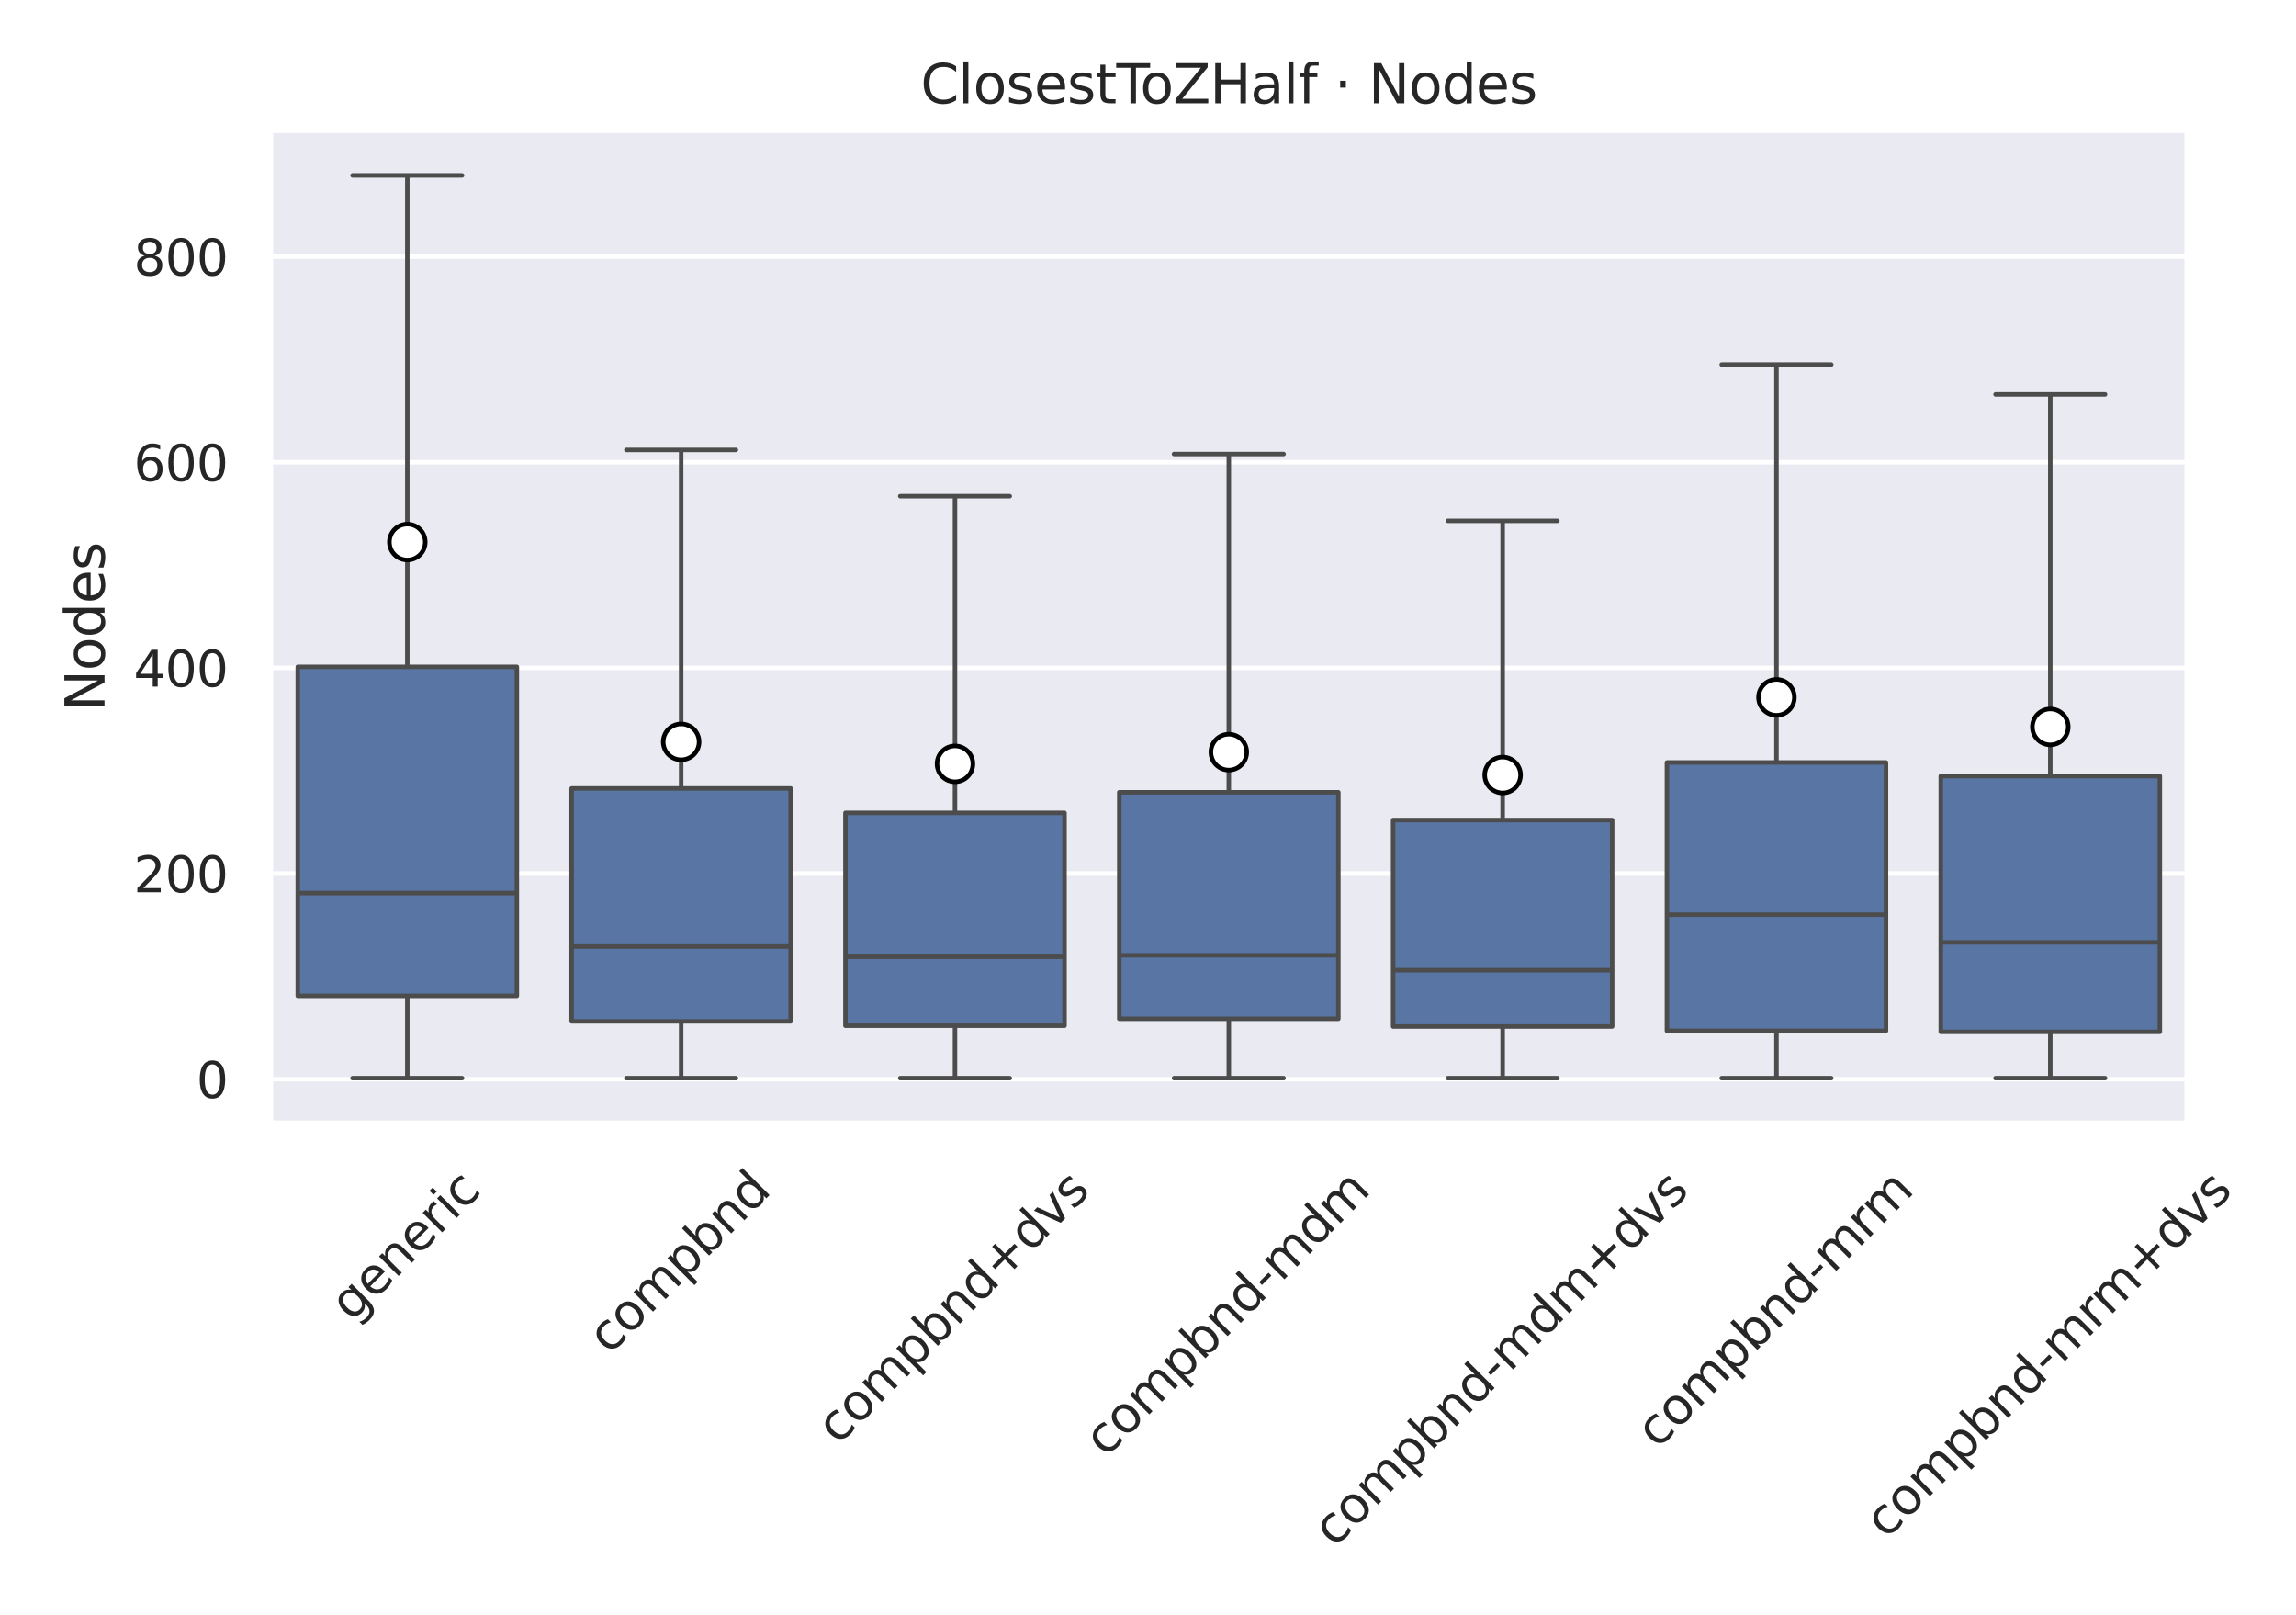 <?xml version="1.0" encoding="utf-8" standalone="no"?>
<!DOCTYPE svg PUBLIC "-//W3C//DTD SVG 1.1//EN"
  "http://www.w3.org/Graphics/SVG/1.1/DTD/svg11.dtd">
<svg xmlns:xlink="http://www.w3.org/1999/xlink" width="512.01pt" height="360pt" viewBox="0 0 512.01 360" xmlns="http://www.w3.org/2000/svg" version="1.1">
 <defs>
  <style type="text/css">*{stroke-linejoin: round; stroke-linecap: butt}</style>
 </defs>
 <g id="figure_1">
  <g id="patch_1">
   <path d="M 0 360 
L 512.01 360 
L 512.01 0 
L 0 0 
z
" style="fill: #ffffff"/>
  </g>
  <g id="axes_1">
   <g id="patch_2">
    <path d="M 60.3 250.417 
L 487.751 250.417 
L 487.751 29.04 
L 60.3 29.04 
z
" style="fill: #eaeaf2"/>
   </g>
   <g id="matplotlib.axis_1">
    <g id="xtick_1">
     <g id="text_1">
      <!-- generic -->
      <g style="fill: #262626" transform="translate(78.441 294.902) rotate(-45) scale(0.11 -0.11)">
       <defs>
        <path id="DejaVuSans-67" d="M 2906 1791 
Q 2906 2416 2648 2759 
Q 2391 3103 1925 3103 
Q 1463 3103 1205 2759 
Q 947 2416 947 1791 
Q 947 1169 1205 825 
Q 1463 481 1925 481 
Q 2391 481 2648 825 
Q 2906 1169 2906 1791 
z
M 3481 434 
Q 3481 -459 3084 -895 
Q 2688 -1331 1869 -1331 
Q 1566 -1331 1297 -1286 
Q 1028 -1241 775 -1147 
L 775 -588 
Q 1028 -725 1275 -790 
Q 1522 -856 1778 -856 
Q 2344 -856 2625 -561 
Q 2906 -266 2906 331 
L 2906 616 
Q 2728 306 2450 153 
Q 2172 0 1784 0 
Q 1141 0 747 490 
Q 353 981 353 1791 
Q 353 2603 747 3093 
Q 1141 3584 1784 3584 
Q 2172 3584 2450 3431 
Q 2728 3278 2906 2969 
L 2906 3500 
L 3481 3500 
L 3481 434 
z
" transform="scale(0.016)"/>
        <path id="DejaVuSans-65" d="M 3597 1894 
L 3597 1613 
L 953 1613 
Q 991 1019 1311 708 
Q 1631 397 2203 397 
Q 2534 397 2845 478 
Q 3156 559 3463 722 
L 3463 178 
Q 3153 47 2828 -22 
Q 2503 -91 2169 -91 
Q 1331 -91 842 396 
Q 353 884 353 1716 
Q 353 2575 817 3079 
Q 1281 3584 2069 3584 
Q 2775 3584 3186 3129 
Q 3597 2675 3597 1894 
z
M 3022 2063 
Q 3016 2534 2758 2815 
Q 2500 3097 2075 3097 
Q 1594 3097 1305 2825 
Q 1016 2553 972 2059 
L 3022 2063 
z
" transform="scale(0.016)"/>
        <path id="DejaVuSans-6e" d="M 3513 2113 
L 3513 0 
L 2938 0 
L 2938 2094 
Q 2938 2591 2744 2837 
Q 2550 3084 2163 3084 
Q 1697 3084 1428 2787 
Q 1159 2491 1159 1978 
L 1159 0 
L 581 0 
L 581 3500 
L 1159 3500 
L 1159 2956 
Q 1366 3272 1645 3428 
Q 1925 3584 2291 3584 
Q 2894 3584 3203 3211 
Q 3513 2838 3513 2113 
z
" transform="scale(0.016)"/>
        <path id="DejaVuSans-72" d="M 2631 2963 
Q 2534 3019 2420 3045 
Q 2306 3072 2169 3072 
Q 1681 3072 1420 2755 
Q 1159 2438 1159 1844 
L 1159 0 
L 581 0 
L 581 3500 
L 1159 3500 
L 1159 2956 
Q 1341 3275 1631 3429 
Q 1922 3584 2338 3584 
Q 2397 3584 2469 3576 
Q 2541 3569 2628 3553 
L 2631 2963 
z
" transform="scale(0.016)"/>
        <path id="DejaVuSans-69" d="M 603 3500 
L 1178 3500 
L 1178 0 
L 603 0 
L 603 3500 
z
M 603 4863 
L 1178 4863 
L 1178 4134 
L 603 4134 
L 603 4863 
z
" transform="scale(0.016)"/>
        <path id="DejaVuSans-63" d="M 3122 3366 
L 3122 2828 
Q 2878 2963 2633 3030 
Q 2388 3097 2138 3097 
Q 1578 3097 1268 2742 
Q 959 2388 959 1747 
Q 959 1106 1268 751 
Q 1578 397 2138 397 
Q 2388 397 2633 464 
Q 2878 531 3122 666 
L 3122 134 
Q 2881 22 2623 -34 
Q 2366 -91 2075 -91 
Q 1284 -91 818 406 
Q 353 903 353 1747 
Q 353 2603 823 3093 
Q 1294 3584 2113 3584 
Q 2378 3584 2631 3529 
Q 2884 3475 3122 3366 
z
" transform="scale(0.016)"/>
       </defs>
       <use xlink:href="#DejaVuSans-67"/>
       <use xlink:href="#DejaVuSans-65" x="63.477"/>
       <use xlink:href="#DejaVuSans-6e" x="125"/>
       <use xlink:href="#DejaVuSans-65" x="188.379"/>
       <use xlink:href="#DejaVuSans-72" x="249.902"/>
       <use xlink:href="#DejaVuSans-69" x="291.016"/>
       <use xlink:href="#DejaVuSans-63" x="318.799"/>
      </g>
     </g>
    </g>
    <g id="xtick_2">
     <g id="text_2">
      <!-- compbnd -->
      <g style="fill: #262626" transform="translate(135.865 302.183) rotate(-45) scale(0.11 -0.11)">
       <defs>
        <path id="DejaVuSans-6f" d="M 1959 3097 
Q 1497 3097 1228 2736 
Q 959 2375 959 1747 
Q 959 1119 1226 758 
Q 1494 397 1959 397 
Q 2419 397 2687 759 
Q 2956 1122 2956 1747 
Q 2956 2369 2687 2733 
Q 2419 3097 1959 3097 
z
M 1959 3584 
Q 2709 3584 3137 3096 
Q 3566 2609 3566 1747 
Q 3566 888 3137 398 
Q 2709 -91 1959 -91 
Q 1206 -91 779 398 
Q 353 888 353 1747 
Q 353 2609 779 3096 
Q 1206 3584 1959 3584 
z
" transform="scale(0.016)"/>
        <path id="DejaVuSans-6d" d="M 3328 2828 
Q 3544 3216 3844 3400 
Q 4144 3584 4550 3584 
Q 5097 3584 5394 3201 
Q 5691 2819 5691 2113 
L 5691 0 
L 5113 0 
L 5113 2094 
Q 5113 2597 4934 2840 
Q 4756 3084 4391 3084 
Q 3944 3084 3684 2787 
Q 3425 2491 3425 1978 
L 3425 0 
L 2847 0 
L 2847 2094 
Q 2847 2600 2669 2842 
Q 2491 3084 2119 3084 
Q 1678 3084 1418 2786 
Q 1159 2488 1159 1978 
L 1159 0 
L 581 0 
L 581 3500 
L 1159 3500 
L 1159 2956 
Q 1356 3278 1631 3431 
Q 1906 3584 2284 3584 
Q 2666 3584 2933 3390 
Q 3200 3197 3328 2828 
z
" transform="scale(0.016)"/>
        <path id="DejaVuSans-70" d="M 1159 525 
L 1159 -1331 
L 581 -1331 
L 581 3500 
L 1159 3500 
L 1159 2969 
Q 1341 3281 1617 3432 
Q 1894 3584 2278 3584 
Q 2916 3584 3314 3078 
Q 3713 2572 3713 1747 
Q 3713 922 3314 415 
Q 2916 -91 2278 -91 
Q 1894 -91 1617 61 
Q 1341 213 1159 525 
z
M 3116 1747 
Q 3116 2381 2855 2742 
Q 2594 3103 2138 3103 
Q 1681 3103 1420 2742 
Q 1159 2381 1159 1747 
Q 1159 1113 1420 752 
Q 1681 391 2138 391 
Q 2594 391 2855 752 
Q 3116 1113 3116 1747 
z
" transform="scale(0.016)"/>
        <path id="DejaVuSans-62" d="M 3116 1747 
Q 3116 2381 2855 2742 
Q 2594 3103 2138 3103 
Q 1681 3103 1420 2742 
Q 1159 2381 1159 1747 
Q 1159 1113 1420 752 
Q 1681 391 2138 391 
Q 2594 391 2855 752 
Q 3116 1113 3116 1747 
z
M 1159 2969 
Q 1341 3281 1617 3432 
Q 1894 3584 2278 3584 
Q 2916 3584 3314 3078 
Q 3713 2572 3713 1747 
Q 3713 922 3314 415 
Q 2916 -91 2278 -91 
Q 1894 -91 1617 61 
Q 1341 213 1159 525 
L 1159 0 
L 581 0 
L 581 4863 
L 1159 4863 
L 1159 2969 
z
" transform="scale(0.016)"/>
        <path id="DejaVuSans-64" d="M 2906 2969 
L 2906 4863 
L 3481 4863 
L 3481 0 
L 2906 0 
L 2906 525 
Q 2725 213 2448 61 
Q 2172 -91 1784 -91 
Q 1150 -91 751 415 
Q 353 922 353 1747 
Q 353 2572 751 3078 
Q 1150 3584 1784 3584 
Q 2172 3584 2448 3432 
Q 2725 3281 2906 2969 
z
M 947 1747 
Q 947 1113 1208 752 
Q 1469 391 1925 391 
Q 2381 391 2643 752 
Q 2906 1113 2906 1747 
Q 2906 2381 2643 2742 
Q 2381 3103 1925 3103 
Q 1469 3103 1208 2742 
Q 947 2381 947 1747 
z
" transform="scale(0.016)"/>
       </defs>
       <use xlink:href="#DejaVuSans-63"/>
       <use xlink:href="#DejaVuSans-6f" x="54.98"/>
       <use xlink:href="#DejaVuSans-6d" x="116.162"/>
       <use xlink:href="#DejaVuSans-70" x="213.574"/>
       <use xlink:href="#DejaVuSans-62" x="277.051"/>
       <use xlink:href="#DejaVuSans-6e" x="340.527"/>
       <use xlink:href="#DejaVuSans-64" x="403.906"/>
      </g>
     </g>
    </g>
    <g id="xtick_3">
     <g id="text_3">
      <!-- compbnd+dvs -->
      <g style="fill: #262626" transform="translate(186.874 322.295) rotate(-45) scale(0.11 -0.11)">
       <defs>
        <path id="DejaVuSans-2b" d="M 2944 4013 
L 2944 2272 
L 4684 2272 
L 4684 1741 
L 2944 1741 
L 2944 0 
L 2419 0 
L 2419 1741 
L 678 1741 
L 678 2272 
L 2419 2272 
L 2419 4013 
L 2944 4013 
z
" transform="scale(0.016)"/>
        <path id="DejaVuSans-76" d="M 191 3500 
L 800 3500 
L 1894 563 
L 2988 3500 
L 3597 3500 
L 2284 0 
L 1503 0 
L 191 3500 
z
" transform="scale(0.016)"/>
        <path id="DejaVuSans-73" d="M 2834 3397 
L 2834 2853 
Q 2591 2978 2328 3040 
Q 2066 3103 1784 3103 
Q 1356 3103 1142 2972 
Q 928 2841 928 2578 
Q 928 2378 1081 2264 
Q 1234 2150 1697 2047 
L 1894 2003 
Q 2506 1872 2764 1633 
Q 3022 1394 3022 966 
Q 3022 478 2636 193 
Q 2250 -91 1575 -91 
Q 1294 -91 989 -36 
Q 684 19 347 128 
L 347 722 
Q 666 556 975 473 
Q 1284 391 1588 391 
Q 1994 391 2212 530 
Q 2431 669 2431 922 
Q 2431 1156 2273 1281 
Q 2116 1406 1581 1522 
L 1381 1569 
Q 847 1681 609 1914 
Q 372 2147 372 2553 
Q 372 3047 722 3315 
Q 1072 3584 1716 3584 
Q 2034 3584 2315 3537 
Q 2597 3491 2834 3397 
z
" transform="scale(0.016)"/>
       </defs>
       <use xlink:href="#DejaVuSans-63"/>
       <use xlink:href="#DejaVuSans-6f" x="54.98"/>
       <use xlink:href="#DejaVuSans-6d" x="116.162"/>
       <use xlink:href="#DejaVuSans-70" x="213.574"/>
       <use xlink:href="#DejaVuSans-62" x="277.051"/>
       <use xlink:href="#DejaVuSans-6e" x="340.527"/>
       <use xlink:href="#DejaVuSans-64" x="403.906"/>
       <use xlink:href="#DejaVuSans-2b" x="467.383"/>
       <use xlink:href="#DejaVuSans-64" x="551.172"/>
       <use xlink:href="#DejaVuSans-76" x="614.648"/>
       <use xlink:href="#DejaVuSans-73" x="673.828"/>
      </g>
     </g>
    </g>
    <g id="xtick_4">
     <g id="text_4">
      <!-- compbnd-mdm -->
      <g style="fill: #262626" transform="translate(246.545 325.08) rotate(-45) scale(0.11 -0.11)">
       <defs>
        <path id="DejaVuSans-2d" d="M 313 2009 
L 1997 2009 
L 1997 1497 
L 313 1497 
L 313 2009 
z
" transform="scale(0.016)"/>
       </defs>
       <use xlink:href="#DejaVuSans-63"/>
       <use xlink:href="#DejaVuSans-6f" x="54.98"/>
       <use xlink:href="#DejaVuSans-6d" x="116.162"/>
       <use xlink:href="#DejaVuSans-70" x="213.574"/>
       <use xlink:href="#DejaVuSans-62" x="277.051"/>
       <use xlink:href="#DejaVuSans-6e" x="340.527"/>
       <use xlink:href="#DejaVuSans-64" x="403.906"/>
       <use xlink:href="#DejaVuSans-2d" x="467.383"/>
       <use xlink:href="#DejaVuSans-6d" x="503.467"/>
       <use xlink:href="#DejaVuSans-64" x="600.879"/>
       <use xlink:href="#DejaVuSans-6d" x="664.355"/>
      </g>
     </g>
    </g>
    <g id="xtick_5">
     <g id="text_5">
      <!-- compbnd-mdm+dvs -->
      <g style="fill: #262626" transform="translate(297.554 345.192) rotate(-45) scale(0.11 -0.11)">
       <use xlink:href="#DejaVuSans-63"/>
       <use xlink:href="#DejaVuSans-6f" x="54.98"/>
       <use xlink:href="#DejaVuSans-6d" x="116.162"/>
       <use xlink:href="#DejaVuSans-70" x="213.574"/>
       <use xlink:href="#DejaVuSans-62" x="277.051"/>
       <use xlink:href="#DejaVuSans-6e" x="340.527"/>
       <use xlink:href="#DejaVuSans-64" x="403.906"/>
       <use xlink:href="#DejaVuSans-2d" x="467.383"/>
       <use xlink:href="#DejaVuSans-6d" x="503.467"/>
       <use xlink:href="#DejaVuSans-64" x="600.879"/>
       <use xlink:href="#DejaVuSans-6d" x="664.355"/>
       <use xlink:href="#DejaVuSans-2b" x="761.768"/>
       <use xlink:href="#DejaVuSans-64" x="845.557"/>
       <use xlink:href="#DejaVuSans-76" x="909.033"/>
       <use xlink:href="#DejaVuSans-73" x="968.213"/>
      </g>
     </g>
    </g>
    <g id="xtick_6">
     <g id="text_6">
      <!-- compbnd-mrm -->
      <g style="fill: #262626" transform="translate(369.612 323.204) rotate(-45) scale(0.11 -0.11)">
       <use xlink:href="#DejaVuSans-63"/>
       <use xlink:href="#DejaVuSans-6f" x="54.98"/>
       <use xlink:href="#DejaVuSans-6d" x="116.162"/>
       <use xlink:href="#DejaVuSans-70" x="213.574"/>
       <use xlink:href="#DejaVuSans-62" x="277.051"/>
       <use xlink:href="#DejaVuSans-6e" x="340.527"/>
       <use xlink:href="#DejaVuSans-64" x="403.906"/>
       <use xlink:href="#DejaVuSans-2d" x="467.383"/>
       <use xlink:href="#DejaVuSans-6d" x="503.467"/>
       <use xlink:href="#DejaVuSans-72" x="600.879"/>
       <use xlink:href="#DejaVuSans-6d" x="640.242"/>
      </g>
     </g>
    </g>
    <g id="xtick_7">
     <g id="text_7">
      <!-- compbnd-mrm+dvs -->
      <g style="fill: #262626" transform="translate(420.621 343.315) rotate(-45) scale(0.11 -0.11)">
       <use xlink:href="#DejaVuSans-63"/>
       <use xlink:href="#DejaVuSans-6f" x="54.98"/>
       <use xlink:href="#DejaVuSans-6d" x="116.162"/>
       <use xlink:href="#DejaVuSans-70" x="213.574"/>
       <use xlink:href="#DejaVuSans-62" x="277.051"/>
       <use xlink:href="#DejaVuSans-6e" x="340.527"/>
       <use xlink:href="#DejaVuSans-64" x="403.906"/>
       <use xlink:href="#DejaVuSans-2d" x="467.383"/>
       <use xlink:href="#DejaVuSans-6d" x="503.467"/>
       <use xlink:href="#DejaVuSans-72" x="600.879"/>
       <use xlink:href="#DejaVuSans-6d" x="640.242"/>
       <use xlink:href="#DejaVuSans-2b" x="737.654"/>
       <use xlink:href="#DejaVuSans-64" x="821.443"/>
       <use xlink:href="#DejaVuSans-76" x="884.92"/>
       <use xlink:href="#DejaVuSans-73" x="944.1"/>
      </g>
     </g>
    </g>
   </g>
   <g id="matplotlib.axis_2">
    <g id="ytick_1">
     <g id="line2d_1">
      <path d="M 60.3 240.584 
L 487.751 240.584 
" clip-path="url(#pff5eccc579)" style="fill: none; stroke: #ffffff; stroke-linecap: round"/>
     </g>
     <g id="text_8">
      <!-- 0 -->
      <g style="fill: #262626" transform="translate(43.801 244.763) scale(0.11 -0.11)">
       <defs>
        <path id="DejaVuSans-30" d="M 2034 4250 
Q 1547 4250 1301 3770 
Q 1056 3291 1056 2328 
Q 1056 1369 1301 889 
Q 1547 409 2034 409 
Q 2525 409 2770 889 
Q 3016 1369 3016 2328 
Q 3016 3291 2770 3770 
Q 2525 4250 2034 4250 
z
M 2034 4750 
Q 2819 4750 3233 4129 
Q 3647 3509 3647 2328 
Q 3647 1150 3233 529 
Q 2819 -91 2034 -91 
Q 1250 -91 836 529 
Q 422 1150 422 2328 
Q 422 3509 836 4129 
Q 1250 4750 2034 4750 
z
" transform="scale(0.016)"/>
       </defs>
       <use xlink:href="#DejaVuSans-30"/>
      </g>
     </g>
    </g>
    <g id="ytick_2">
     <g id="line2d_2">
      <path d="M 60.3 194.741 
L 487.751 194.741 
" clip-path="url(#pff5eccc579)" style="fill: none; stroke: #ffffff; stroke-linecap: round"/>
     </g>
     <g id="text_9">
      <!-- 200 -->
      <g style="fill: #262626" transform="translate(29.804 198.92) scale(0.11 -0.11)">
       <defs>
        <path id="DejaVuSans-32" d="M 1228 531 
L 3431 531 
L 3431 0 
L 469 0 
L 469 531 
Q 828 903 1448 1529 
Q 2069 2156 2228 2338 
Q 2531 2678 2651 2914 
Q 2772 3150 2772 3378 
Q 2772 3750 2511 3984 
Q 2250 4219 1831 4219 
Q 1534 4219 1204 4116 
Q 875 4013 500 3803 
L 500 4441 
Q 881 4594 1212 4672 
Q 1544 4750 1819 4750 
Q 2544 4750 2975 4387 
Q 3406 4025 3406 3419 
Q 3406 3131 3298 2873 
Q 3191 2616 2906 2266 
Q 2828 2175 2409 1742 
Q 1991 1309 1228 531 
z
" transform="scale(0.016)"/>
       </defs>
       <use xlink:href="#DejaVuSans-32"/>
       <use xlink:href="#DejaVuSans-30" x="63.623"/>
       <use xlink:href="#DejaVuSans-30" x="127.246"/>
      </g>
     </g>
    </g>
    <g id="ytick_3">
     <g id="line2d_3">
      <path d="M 60.3 148.897 
L 487.751 148.897 
" clip-path="url(#pff5eccc579)" style="fill: none; stroke: #ffffff; stroke-linecap: round"/>
     </g>
     <g id="text_10">
      <!-- 400 -->
      <g style="fill: #262626" transform="translate(29.804 153.076) scale(0.11 -0.11)">
       <defs>
        <path id="DejaVuSans-34" d="M 2419 4116 
L 825 1625 
L 2419 1625 
L 2419 4116 
z
M 2253 4666 
L 3047 4666 
L 3047 1625 
L 3713 1625 
L 3713 1100 
L 3047 1100 
L 3047 0 
L 2419 0 
L 2419 1100 
L 313 1100 
L 313 1709 
L 2253 4666 
z
" transform="scale(0.016)"/>
       </defs>
       <use xlink:href="#DejaVuSans-34"/>
       <use xlink:href="#DejaVuSans-30" x="63.623"/>
       <use xlink:href="#DejaVuSans-30" x="127.246"/>
      </g>
     </g>
    </g>
    <g id="ytick_4">
     <g id="line2d_4">
      <path d="M 60.3 103.054 
L 487.751 103.054 
" clip-path="url(#pff5eccc579)" style="fill: none; stroke: #ffffff; stroke-linecap: round"/>
     </g>
     <g id="text_11">
      <!-- 600 -->
      <g style="fill: #262626" transform="translate(29.804 107.233) scale(0.11 -0.11)">
       <defs>
        <path id="DejaVuSans-36" d="M 2113 2584 
Q 1688 2584 1439 2293 
Q 1191 2003 1191 1497 
Q 1191 994 1439 701 
Q 1688 409 2113 409 
Q 2538 409 2786 701 
Q 3034 994 3034 1497 
Q 3034 2003 2786 2293 
Q 2538 2584 2113 2584 
z
M 3366 4563 
L 3366 3988 
Q 3128 4100 2886 4159 
Q 2644 4219 2406 4219 
Q 1781 4219 1451 3797 
Q 1122 3375 1075 2522 
Q 1259 2794 1537 2939 
Q 1816 3084 2150 3084 
Q 2853 3084 3261 2657 
Q 3669 2231 3669 1497 
Q 3669 778 3244 343 
Q 2819 -91 2113 -91 
Q 1303 -91 875 529 
Q 447 1150 447 2328 
Q 447 3434 972 4092 
Q 1497 4750 2381 4750 
Q 2619 4750 2861 4703 
Q 3103 4656 3366 4563 
z
" transform="scale(0.016)"/>
       </defs>
       <use xlink:href="#DejaVuSans-36"/>
       <use xlink:href="#DejaVuSans-30" x="63.623"/>
       <use xlink:href="#DejaVuSans-30" x="127.246"/>
      </g>
     </g>
    </g>
    <g id="ytick_5">
     <g id="line2d_5">
      <path d="M 60.3 57.211 
L 487.751 57.211 
" clip-path="url(#pff5eccc579)" style="fill: none; stroke: #ffffff; stroke-linecap: round"/>
     </g>
     <g id="text_12">
      <!-- 800 -->
      <g style="fill: #262626" transform="translate(29.804 61.39) scale(0.11 -0.11)">
       <defs>
        <path id="DejaVuSans-38" d="M 2034 2216 
Q 1584 2216 1326 1975 
Q 1069 1734 1069 1313 
Q 1069 891 1326 650 
Q 1584 409 2034 409 
Q 2484 409 2743 651 
Q 3003 894 3003 1313 
Q 3003 1734 2745 1975 
Q 2488 2216 2034 2216 
z
M 1403 2484 
Q 997 2584 770 2862 
Q 544 3141 544 3541 
Q 544 4100 942 4425 
Q 1341 4750 2034 4750 
Q 2731 4750 3128 4425 
Q 3525 4100 3525 3541 
Q 3525 3141 3298 2862 
Q 3072 2584 2669 2484 
Q 3125 2378 3379 2068 
Q 3634 1759 3634 1313 
Q 3634 634 3220 271 
Q 2806 -91 2034 -91 
Q 1263 -91 848 271 
Q 434 634 434 1313 
Q 434 1759 690 2068 
Q 947 2378 1403 2484 
z
M 1172 3481 
Q 1172 3119 1398 2916 
Q 1625 2713 2034 2713 
Q 2441 2713 2670 2916 
Q 2900 3119 2900 3481 
Q 2900 3844 2670 4047 
Q 2441 4250 2034 4250 
Q 1625 4250 1398 4047 
Q 1172 3844 1172 3481 
z
" transform="scale(0.016)"/>
       </defs>
       <use xlink:href="#DejaVuSans-38"/>
       <use xlink:href="#DejaVuSans-30" x="63.623"/>
       <use xlink:href="#DejaVuSans-30" x="127.246"/>
      </g>
     </g>
    </g>
    <g id="text_13">
     <!-- Nodes -->
     <g style="fill: #262626" transform="translate(23.308 158.515) rotate(-90) scale(0.12 -0.12)">
      <defs>
       <path id="DejaVuSans-4e" d="M 628 4666 
L 1478 4666 
L 3547 763 
L 3547 4666 
L 4159 4666 
L 4159 0 
L 3309 0 
L 1241 3903 
L 1241 0 
L 628 0 
L 628 4666 
z
" transform="scale(0.016)"/>
      </defs>
      <use xlink:href="#DejaVuSans-4e"/>
      <use xlink:href="#DejaVuSans-6f" x="74.805"/>
      <use xlink:href="#DejaVuSans-64" x="135.986"/>
      <use xlink:href="#DejaVuSans-65" x="199.463"/>
      <use xlink:href="#DejaVuSans-73" x="260.986"/>
     </g>
    </g>
   </g>
   <g id="patch_3">
    <path d="M 66.406 222.017 
L 115.258 222.017 
L 115.258 148.668 
L 66.406 148.668 
L 66.406 222.017 
z
" clip-path="url(#pff5eccc579)" style="fill: #5875a4; stroke: #4c4c4c; stroke-linejoin: miter"/>
   </g>
   <g id="line2d_6">
    <path d="M 90.832 222.017 
L 90.832 240.355 
" clip-path="url(#pff5eccc579)" style="fill: none; stroke: #4c4c4c"/>
   </g>
   <g id="line2d_7">
    <path d="M 90.832 148.668 
L 90.832 39.103 
" clip-path="url(#pff5eccc579)" style="fill: none; stroke: #4c4c4c"/>
   </g>
   <g id="line2d_8">
    <path d="M 78.619 240.355 
L 103.045 240.355 
" clip-path="url(#pff5eccc579)" style="fill: none; stroke: #4c4c4c; stroke-linecap: round"/>
   </g>
   <g id="line2d_9">
    <path d="M 78.619 39.103 
L 103.045 39.103 
" clip-path="url(#pff5eccc579)" style="fill: none; stroke: #4c4c4c; stroke-linecap: round"/>
   </g>
   <g id="patch_4">
    <path d="M 127.471 227.691 
L 176.322 227.691 
L 176.322 175.773 
L 127.471 175.773 
L 127.471 227.691 
z
" clip-path="url(#pff5eccc579)" style="fill: #5875a4; stroke: #4c4c4c; stroke-linejoin: miter"/>
   </g>
   <g id="line2d_10">
    <path d="M 151.897 227.691 
L 151.897 240.355 
" clip-path="url(#pff5eccc579)" style="fill: none; stroke: #4c4c4c"/>
   </g>
   <g id="line2d_11">
    <path d="M 151.897 175.773 
L 151.897 100.303 
" clip-path="url(#pff5eccc579)" style="fill: none; stroke: #4c4c4c"/>
   </g>
   <g id="line2d_12">
    <path d="M 139.684 240.355 
L 164.109 240.355 
" clip-path="url(#pff5eccc579)" style="fill: none; stroke: #4c4c4c; stroke-linecap: round"/>
   </g>
   <g id="line2d_13">
    <path d="M 139.684 100.303 
L 164.109 100.303 
" clip-path="url(#pff5eccc579)" style="fill: none; stroke: #4c4c4c; stroke-linecap: round"/>
   </g>
   <g id="patch_5">
    <path d="M 188.535 228.665 
L 237.387 228.665 
L 237.387 181.217 
L 188.535 181.217 
L 188.535 228.665 
z
" clip-path="url(#pff5eccc579)" style="fill: #5875a4; stroke: #4c4c4c; stroke-linejoin: miter"/>
   </g>
   <g id="line2d_14">
    <path d="M 212.961 228.665 
L 212.961 240.355 
" clip-path="url(#pff5eccc579)" style="fill: none; stroke: #4c4c4c"/>
   </g>
   <g id="line2d_15">
    <path d="M 212.961 181.217 
L 212.961 110.618 
" clip-path="url(#pff5eccc579)" style="fill: none; stroke: #4c4c4c"/>
   </g>
   <g id="line2d_16">
    <path d="M 200.748 240.355 
L 225.174 240.355 
" clip-path="url(#pff5eccc579)" style="fill: none; stroke: #4c4c4c; stroke-linecap: round"/>
   </g>
   <g id="line2d_17">
    <path d="M 200.748 110.618 
L 225.174 110.618 
" clip-path="url(#pff5eccc579)" style="fill: none; stroke: #4c4c4c; stroke-linecap: round"/>
   </g>
   <g id="patch_6">
    <path d="M 249.6 227.118 
L 298.451 227.118 
L 298.451 176.633 
L 249.6 176.633 
L 249.6 227.118 
z
" clip-path="url(#pff5eccc579)" style="fill: #5875a4; stroke: #4c4c4c; stroke-linejoin: miter"/>
   </g>
   <g id="line2d_18">
    <path d="M 274.025 227.118 
L 274.025 240.355 
" clip-path="url(#pff5eccc579)" style="fill: none; stroke: #4c4c4c"/>
   </g>
   <g id="line2d_19">
    <path d="M 274.025 176.633 
L 274.025 101.22 
" clip-path="url(#pff5eccc579)" style="fill: none; stroke: #4c4c4c"/>
   </g>
   <g id="line2d_20">
    <path d="M 261.812 240.355 
L 286.238 240.355 
" clip-path="url(#pff5eccc579)" style="fill: none; stroke: #4c4c4c; stroke-linecap: round"/>
   </g>
   <g id="line2d_21">
    <path d="M 261.812 101.22 
L 286.238 101.22 
" clip-path="url(#pff5eccc579)" style="fill: none; stroke: #4c4c4c; stroke-linecap: round"/>
   </g>
   <g id="patch_7">
    <path d="M 310.664 228.837 
L 359.516 228.837 
L 359.516 182.821 
L 310.664 182.821 
L 310.664 228.837 
z
" clip-path="url(#pff5eccc579)" style="fill: #5875a4; stroke: #4c4c4c; stroke-linejoin: miter"/>
   </g>
   <g id="line2d_22">
    <path d="M 335.09 228.837 
L 335.09 240.355 
" clip-path="url(#pff5eccc579)" style="fill: none; stroke: #4c4c4c"/>
   </g>
   <g id="line2d_23">
    <path d="M 335.09 182.821 
L 335.09 116.119 
" clip-path="url(#pff5eccc579)" style="fill: none; stroke: #4c4c4c"/>
   </g>
   <g id="line2d_24">
    <path d="M 322.877 240.355 
L 347.303 240.355 
" clip-path="url(#pff5eccc579)" style="fill: none; stroke: #4c4c4c; stroke-linecap: round"/>
   </g>
   <g id="line2d_25">
    <path d="M 322.877 116.119 
L 347.303 116.119 
" clip-path="url(#pff5eccc579)" style="fill: none; stroke: #4c4c4c; stroke-linecap: round"/>
   </g>
   <g id="patch_8">
    <path d="M 371.728 229.811 
L 420.58 229.811 
L 420.58 169.985 
L 371.728 169.985 
L 371.728 229.811 
z
" clip-path="url(#pff5eccc579)" style="fill: #5875a4; stroke: #4c4c4c; stroke-linejoin: miter"/>
   </g>
   <g id="line2d_26">
    <path d="M 396.154 229.811 
L 396.154 240.355 
" clip-path="url(#pff5eccc579)" style="fill: none; stroke: #4c4c4c"/>
   </g>
   <g id="line2d_27">
    <path d="M 396.154 169.985 
L 396.154 81.278 
" clip-path="url(#pff5eccc579)" style="fill: none; stroke: #4c4c4c"/>
   </g>
   <g id="line2d_28">
    <path d="M 383.941 240.355 
L 408.367 240.355 
" clip-path="url(#pff5eccc579)" style="fill: none; stroke: #4c4c4c; stroke-linecap: round"/>
   </g>
   <g id="line2d_29">
    <path d="M 383.941 81.278 
L 408.367 81.278 
" clip-path="url(#pff5eccc579)" style="fill: none; stroke: #4c4c4c; stroke-linecap: round"/>
   </g>
   <g id="patch_9">
    <path d="M 432.793 230.04 
L 481.644 230.04 
L 481.644 173.022 
L 432.793 173.022 
L 432.793 230.04 
z
" clip-path="url(#pff5eccc579)" style="fill: #5875a4; stroke: #4c4c4c; stroke-linejoin: miter"/>
   </g>
   <g id="line2d_30">
    <path d="M 457.219 230.04 
L 457.219 240.355 
" clip-path="url(#pff5eccc579)" style="fill: none; stroke: #4c4c4c"/>
   </g>
   <g id="line2d_31">
    <path d="M 457.219 173.022 
L 457.219 87.926 
" clip-path="url(#pff5eccc579)" style="fill: none; stroke: #4c4c4c"/>
   </g>
   <g id="line2d_32">
    <path d="M 445.006 240.355 
L 469.431 240.355 
" clip-path="url(#pff5eccc579)" style="fill: none; stroke: #4c4c4c; stroke-linecap: round"/>
   </g>
   <g id="line2d_33">
    <path d="M 445.006 87.926 
L 469.431 87.926 
" clip-path="url(#pff5eccc579)" style="fill: none; stroke: #4c4c4c; stroke-linecap: round"/>
   </g>
   <g id="line2d_34">
    <path d="M 66.406 199.096 
L 115.258 199.096 
" clip-path="url(#pff5eccc579)" style="fill: none; stroke: #4c4c4c"/>
   </g>
   <g id="line2d_35">
    <defs>
     <path id="mcfd089f30a" d="M 0 4 
C 1.061 4 2.078 3.579 2.828 2.828 
C 3.579 2.078 4 1.061 4 0 
C 4 -1.061 3.579 -2.078 2.828 -2.828 
C 2.078 -3.579 1.061 -4 0 -4 
C -1.061 -4 -2.078 -3.579 -2.828 -2.828 
C -3.579 -2.078 -4 -1.061 -4 0 
C -4 1.061 -3.579 2.078 -2.828 2.828 
C -2.078 3.579 -1.061 4 0 4 
z
" style="stroke: #000000"/>
    </defs>
    <g clip-path="url(#pff5eccc579)">
     <use xlink:href="#mcfd089f30a" x="90.832" y="120.845" style="fill: #ffffff; stroke: #000000"/>
    </g>
   </g>
   <g id="line2d_36">
    <path d="M 127.471 211.015 
L 176.322 211.015 
" clip-path="url(#pff5eccc579)" style="fill: none; stroke: #4c4c4c"/>
   </g>
   <g id="line2d_37">
    <g clip-path="url(#pff5eccc579)">
     <use xlink:href="#mcfd089f30a" x="151.897" y="165.391" style="fill: #ffffff; stroke: #000000"/>
    </g>
   </g>
   <g id="line2d_38">
    <path d="M 188.535 213.307 
L 237.387 213.307 
" clip-path="url(#pff5eccc579)" style="fill: none; stroke: #4c4c4c"/>
   </g>
   <g id="line2d_39">
    <g clip-path="url(#pff5eccc579)">
     <use xlink:href="#mcfd089f30a" x="212.961" y="170.293" style="fill: #ffffff; stroke: #000000"/>
    </g>
   </g>
   <g id="line2d_40">
    <path d="M 249.6 212.963 
L 298.451 212.963 
" clip-path="url(#pff5eccc579)" style="fill: none; stroke: #4c4c4c"/>
   </g>
   <g id="line2d_41">
    <g clip-path="url(#pff5eccc579)">
     <use xlink:href="#mcfd089f30a" x="274.025" y="167.683" style="fill: #ffffff; stroke: #000000"/>
    </g>
   </g>
   <g id="line2d_42">
    <path d="M 310.664 216.287 
L 359.516 216.287 
" clip-path="url(#pff5eccc579)" style="fill: none; stroke: #4c4c4c"/>
   </g>
   <g id="line2d_43">
    <g clip-path="url(#pff5eccc579)">
     <use xlink:href="#mcfd089f30a" x="335.09" y="172.784" style="fill: #ffffff; stroke: #000000"/>
    </g>
   </g>
   <g id="line2d_44">
    <path d="M 371.728 203.909 
L 420.58 203.909 
" clip-path="url(#pff5eccc579)" style="fill: none; stroke: #4c4c4c"/>
   </g>
   <g id="line2d_45">
    <g clip-path="url(#pff5eccc579)">
     <use xlink:href="#mcfd089f30a" x="396.154" y="155.469" style="fill: #ffffff; stroke: #000000"/>
    </g>
   </g>
   <g id="line2d_46">
    <path d="M 432.793 210.098 
L 481.644 210.098 
" clip-path="url(#pff5eccc579)" style="fill: none; stroke: #4c4c4c"/>
   </g>
   <g id="line2d_47">
    <g clip-path="url(#pff5eccc579)">
     <use xlink:href="#mcfd089f30a" x="457.219" y="162.055" style="fill: #ffffff; stroke: #000000"/>
    </g>
   </g>
   <g id="patch_10">
    <path d="M 60.3 250.417 
L 60.3 29.04 
" style="fill: none; stroke: #ffffff; stroke-width: 1.25; stroke-linejoin: miter; stroke-linecap: square"/>
   </g>
   <g id="patch_11">
    <path d="M 487.751 250.417 
L 487.751 29.04 
" style="fill: none; stroke: #ffffff; stroke-width: 1.25; stroke-linejoin: miter; stroke-linecap: square"/>
   </g>
   <g id="patch_12">
    <path d="M 60.3 250.417 
L 487.751 250.417 
" style="fill: none; stroke: #ffffff; stroke-width: 1.25; stroke-linejoin: miter; stroke-linecap: square"/>
   </g>
   <g id="patch_13">
    <path d="M 60.3 29.04 
L 487.751 29.04 
" style="fill: none; stroke: #ffffff; stroke-width: 1.25; stroke-linejoin: miter; stroke-linecap: square"/>
   </g>
   <g id="text_14">
    <!-- ClosestToZHalf ⋅ Nodes -->
    <g style="fill: #262626" transform="translate(205.301 23.04) scale(0.12 -0.12)">
     <defs>
      <path id="DejaVuSans-43" d="M 4122 4306 
L 4122 3641 
Q 3803 3938 3442 4084 
Q 3081 4231 2675 4231 
Q 1875 4231 1450 3742 
Q 1025 3253 1025 2328 
Q 1025 1406 1450 917 
Q 1875 428 2675 428 
Q 3081 428 3442 575 
Q 3803 722 4122 1019 
L 4122 359 
Q 3791 134 3420 21 
Q 3050 -91 2638 -91 
Q 1578 -91 968 557 
Q 359 1206 359 2328 
Q 359 3453 968 4101 
Q 1578 4750 2638 4750 
Q 3056 4750 3426 4639 
Q 3797 4528 4122 4306 
z
" transform="scale(0.016)"/>
      <path id="DejaVuSans-6c" d="M 603 4863 
L 1178 4863 
L 1178 0 
L 603 0 
L 603 4863 
z
" transform="scale(0.016)"/>
      <path id="DejaVuSans-74" d="M 1172 4494 
L 1172 3500 
L 2356 3500 
L 2356 3053 
L 1172 3053 
L 1172 1153 
Q 1172 725 1289 603 
Q 1406 481 1766 481 
L 2356 481 
L 2356 0 
L 1766 0 
Q 1100 0 847 248 
Q 594 497 594 1153 
L 594 3053 
L 172 3053 
L 172 3500 
L 594 3500 
L 594 4494 
L 1172 4494 
z
" transform="scale(0.016)"/>
      <path id="DejaVuSans-54" d="M -19 4666 
L 3928 4666 
L 3928 4134 
L 2272 4134 
L 2272 0 
L 1638 0 
L 1638 4134 
L -19 4134 
L -19 4666 
z
" transform="scale(0.016)"/>
      <path id="DejaVuSans-5a" d="M 359 4666 
L 4025 4666 
L 4025 4184 
L 1075 531 
L 4097 531 
L 4097 0 
L 288 0 
L 288 481 
L 3238 4134 
L 359 4134 
L 359 4666 
z
" transform="scale(0.016)"/>
      <path id="DejaVuSans-48" d="M 628 4666 
L 1259 4666 
L 1259 2753 
L 3553 2753 
L 3553 4666 
L 4184 4666 
L 4184 0 
L 3553 0 
L 3553 2222 
L 1259 2222 
L 1259 0 
L 628 0 
L 628 4666 
z
" transform="scale(0.016)"/>
      <path id="DejaVuSans-61" d="M 2194 1759 
Q 1497 1759 1228 1600 
Q 959 1441 959 1056 
Q 959 750 1161 570 
Q 1363 391 1709 391 
Q 2188 391 2477 730 
Q 2766 1069 2766 1631 
L 2766 1759 
L 2194 1759 
z
M 3341 1997 
L 3341 0 
L 2766 0 
L 2766 531 
Q 2569 213 2275 61 
Q 1981 -91 1556 -91 
Q 1019 -91 701 211 
Q 384 513 384 1019 
Q 384 1609 779 1909 
Q 1175 2209 1959 2209 
L 2766 2209 
L 2766 2266 
Q 2766 2663 2505 2880 
Q 2244 3097 1772 3097 
Q 1472 3097 1187 3025 
Q 903 2953 641 2809 
L 641 3341 
Q 956 3463 1253 3523 
Q 1550 3584 1831 3584 
Q 2591 3584 2966 3190 
Q 3341 2797 3341 1997 
z
" transform="scale(0.016)"/>
      <path id="DejaVuSans-66" d="M 2375 4863 
L 2375 4384 
L 1825 4384 
Q 1516 4384 1395 4259 
Q 1275 4134 1275 3809 
L 1275 3500 
L 2222 3500 
L 2222 3053 
L 1275 3053 
L 1275 0 
L 697 0 
L 697 3053 
L 147 3053 
L 147 3500 
L 697 3500 
L 697 3744 
Q 697 4328 969 4595 
Q 1241 4863 1831 4863 
L 2375 4863 
z
" transform="scale(0.016)"/>
      <path id="DejaVuSans-20" transform="scale(0.016)"/>
      <path id="DejaVuSans-22c5" d="M 684 2619 
L 1344 2619 
L 1344 1825 
L 684 1825 
L 684 2619 
z
" transform="scale(0.016)"/>
     </defs>
     <use xlink:href="#DejaVuSans-43"/>
     <use xlink:href="#DejaVuSans-6c" x="69.824"/>
     <use xlink:href="#DejaVuSans-6f" x="97.607"/>
     <use xlink:href="#DejaVuSans-73" x="158.789"/>
     <use xlink:href="#DejaVuSans-65" x="210.889"/>
     <use xlink:href="#DejaVuSans-73" x="272.412"/>
     <use xlink:href="#DejaVuSans-74" x="324.512"/>
     <use xlink:href="#DejaVuSans-54" x="363.721"/>
     <use xlink:href="#DejaVuSans-6f" x="407.805"/>
     <use xlink:href="#DejaVuSans-5a" x="468.986"/>
     <use xlink:href="#DejaVuSans-48" x="537.492"/>
     <use xlink:href="#DejaVuSans-61" x="612.688"/>
     <use xlink:href="#DejaVuSans-6c" x="673.967"/>
     <use xlink:href="#DejaVuSans-66" x="701.75"/>
     <use xlink:href="#DejaVuSans-20" x="736.955"/>
     <use xlink:href="#DejaVuSans-22c5" x="768.742"/>
     <use xlink:href="#DejaVuSans-20" x="800.529"/>
     <use xlink:href="#DejaVuSans-4e" x="832.316"/>
     <use xlink:href="#DejaVuSans-6f" x="907.121"/>
     <use xlink:href="#DejaVuSans-64" x="968.303"/>
     <use xlink:href="#DejaVuSans-65" x="1031.779"/>
     <use xlink:href="#DejaVuSans-73" x="1093.303"/>
    </g>
   </g>
  </g>
 </g>
 <defs>
  <clipPath id="pff5eccc579">
   <rect x="60.3" y="29.04" width="427.451" height="221.377"/>
  </clipPath>
 </defs>
</svg>
